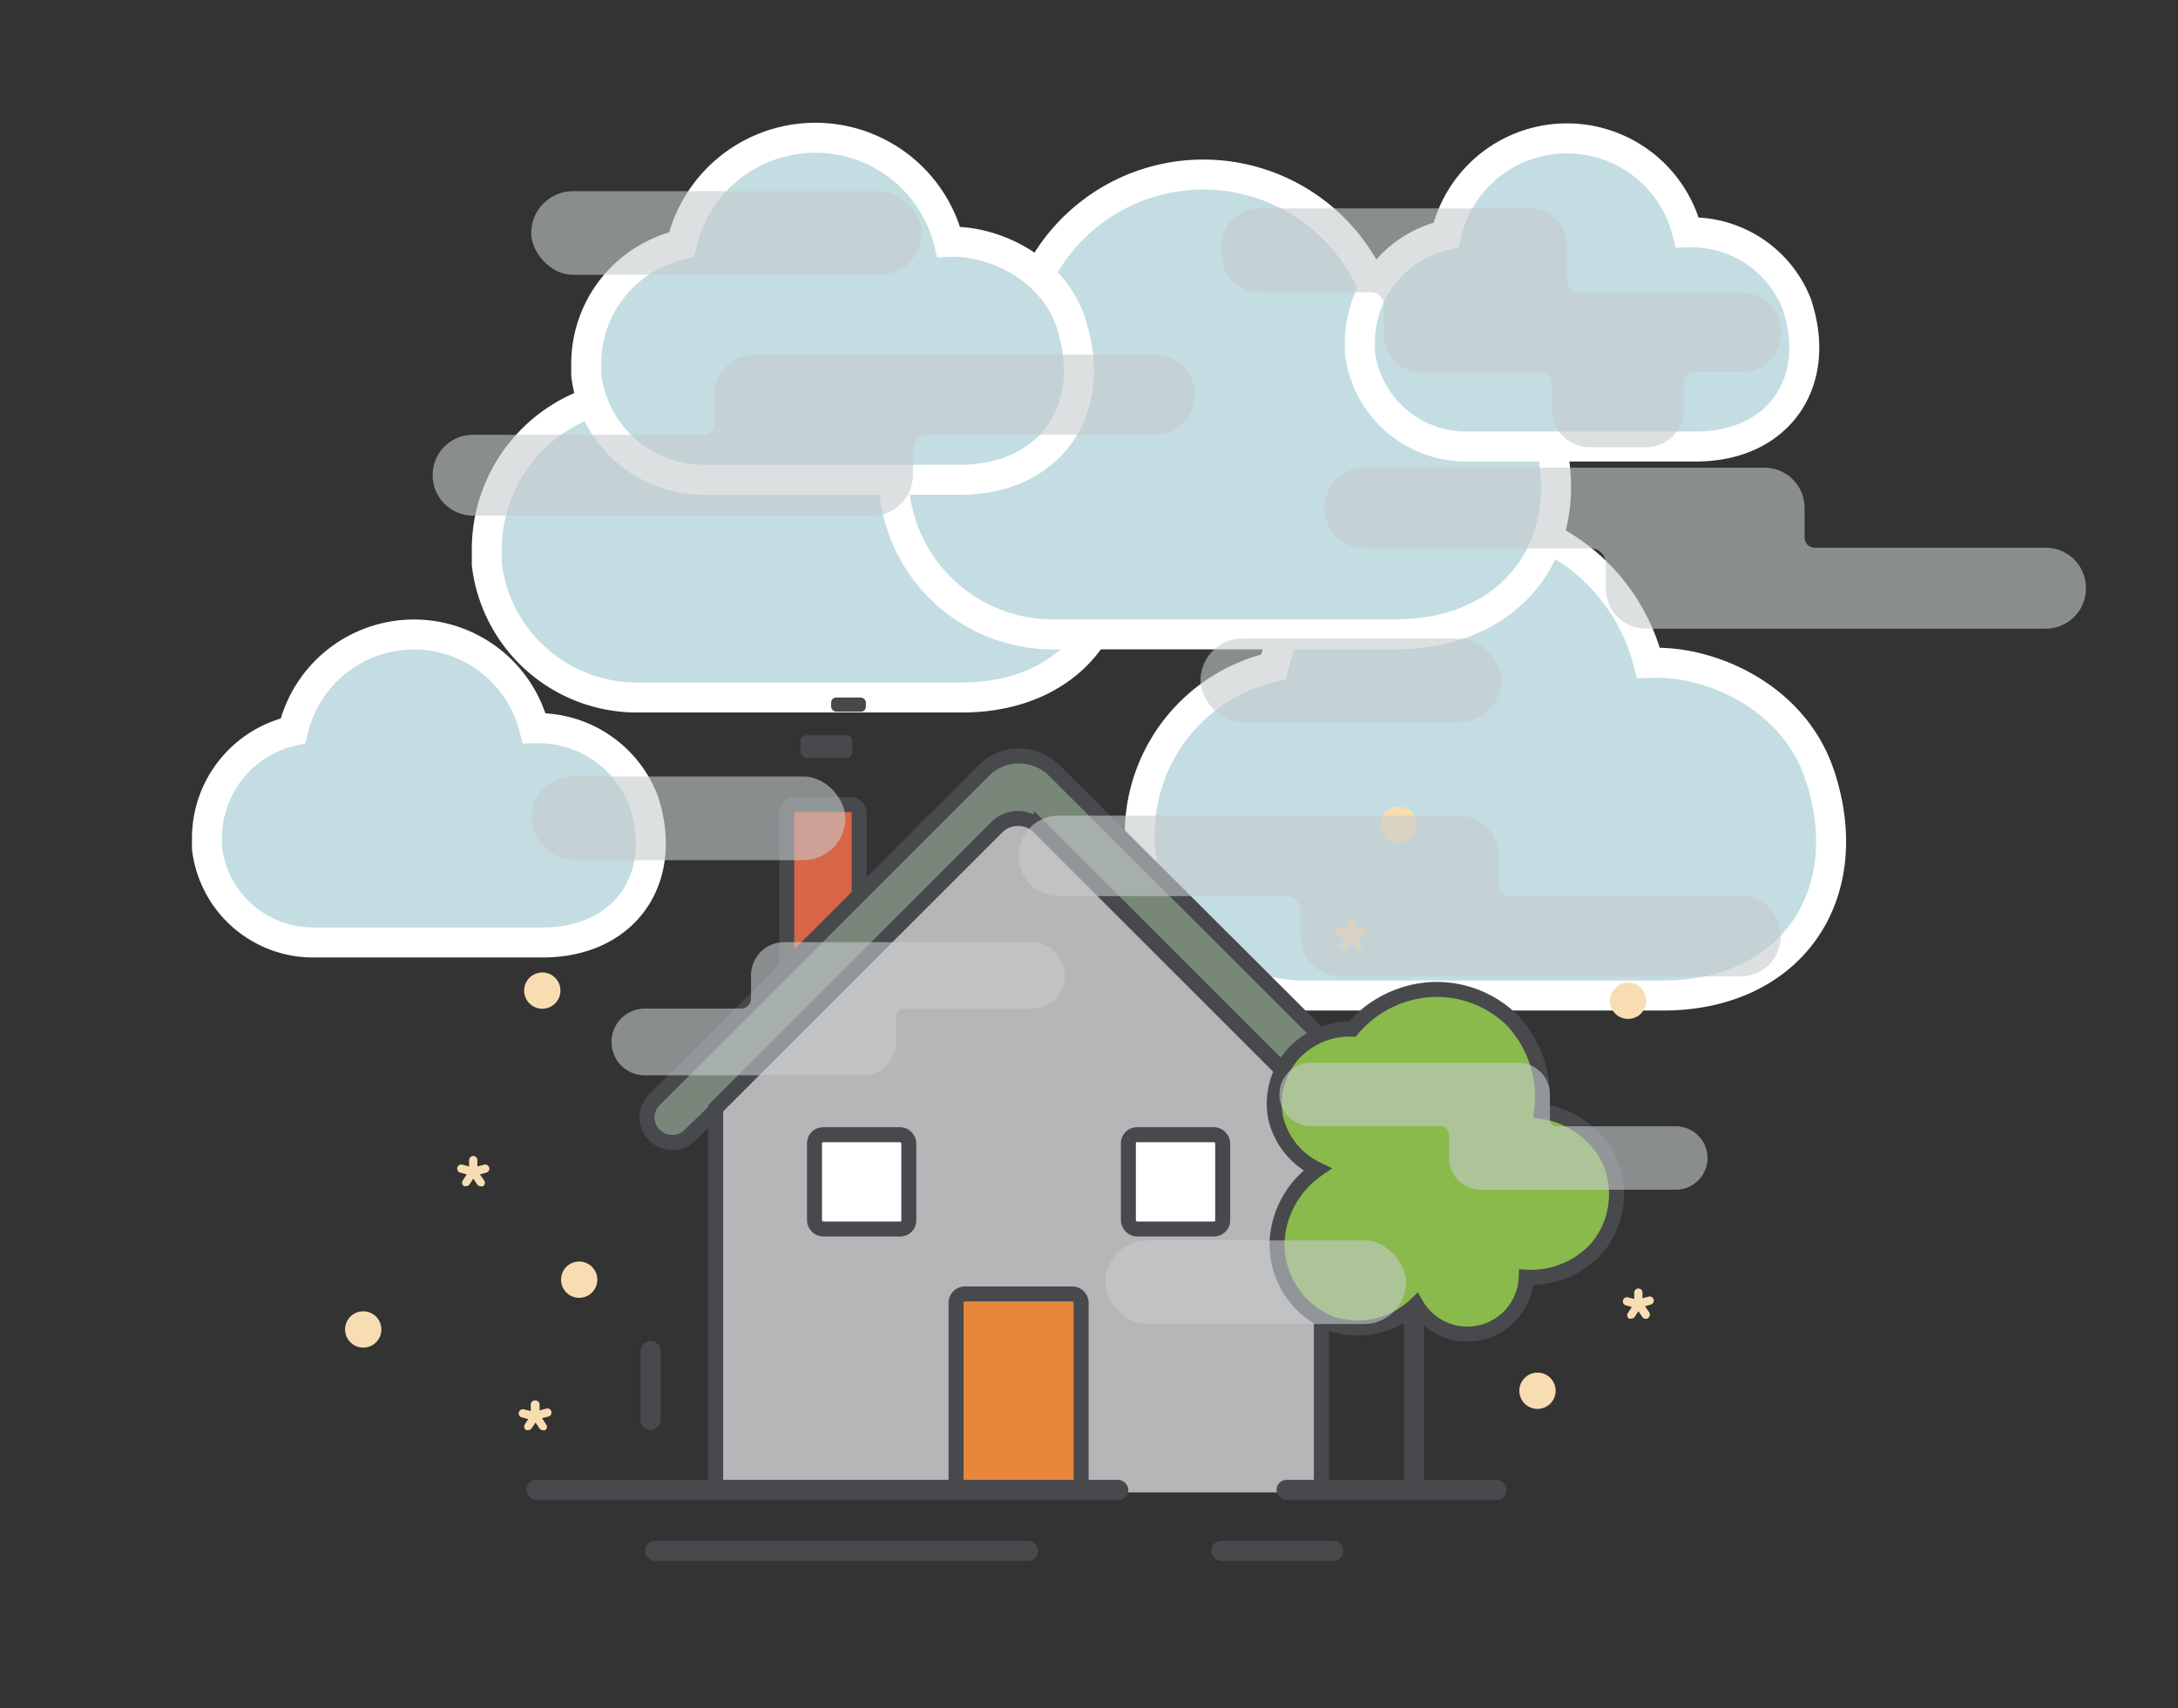 <svg xmlns="http://www.w3.org/2000/svg" viewBox="0 0 145.23 113.94"><rect x="0" y="0" width="145.23" height="113.94" fill="#333333" stroke="none"/><defs><style>.cls-1,.cls-6{fill:none;}.cls-2{fill:#c4dde2;stroke:#fff;stroke-width:2px;}.cls-10,.cls-2,.cls-3,.cls-4,.cls-6,.cls-7,.cls-8{stroke-miterlimit:10;}.cls-3{fill:#d76546;}.cls-10,.cls-3,.cls-4,.cls-6,.cls-7,.cls-8{stroke:#47494c;}.cls-4{fill:#788779;}.cls-5{fill:#b7b5b8;}.cls-7{fill:#e6873b;}.cls-8{fill:#fff;}.cls-9{fill:#47494c;}.cls-10{fill:#8aba4b;}.cls-11{fill:#f8ddb2;}.cls-12{opacity:0.59;}.cls-13{fill:#c5cacc;}</style></defs><g id="Layer_2" data-name="Layer 2"><g id="Layer_1-2" data-name="Layer 1"><g id="fog"><rect class="cls-1" width="145.23" height="113.94"/><g id="fog-2" data-name="fog"><path class="cls-2" d="M121.3,51.57c0,.13.07.21.1.29,2.55,8-2.09,14.54-10.51,14.54H87.21A11.09,11.09,0,0,1,76,56.62c0-.34,0-.69,0-1a11.43,11.43,0,0,1,8.92-11.14,12.86,12.86,0,0,1,25-.26H110C113.81,44,119.48,46.31,121.3,51.57Z"/><path class="cls-2" d="M73.61,33a2.09,2.09,0,0,1,.09.27C76,40.6,71.8,46.52,64.15,46.52H42.63a10.08,10.08,0,0,1-10.17-8.88c0-.31,0-.63,0-1a10.38,10.38,0,0,1,8.11-10.12,11.69,11.69,0,0,1,22.73-.24h.06C66.81,26.13,72,28.26,73.61,33Z"/><path class="cls-2" d="M103,28.11l.09.28c2.44,7.68-2,13.92-10.06,13.92H70.38A10.62,10.62,0,0,1,59.66,33c0-.33,0-.66,0-1a10.93,10.93,0,0,1,8.55-10.66,12.31,12.31,0,0,1,24-.26h.06C95.85,20.82,101.28,23.07,103,28.11Z"/><path class="cls-2" d="M71.38,21.44a1.43,1.43,0,0,1,.06.21C73.26,27.36,70,32,64,32H47.09a7.89,7.89,0,0,1-8-7c0-.25,0-.49,0-.74a8.14,8.14,0,0,1,6.35-7.94,9.16,9.16,0,0,1,17.82-.19h0C66,16,70.08,17.69,71.38,21.44Z"/><path class="cls-2" d="M119.8,20.25a1.3,1.3,0,0,1,.06.19c1.64,5.16-1.34,9.34-6.76,9.34H97.88a7.13,7.13,0,0,1-7.2-6.28c0-.22,0-.44,0-.67a7.34,7.34,0,0,1,5.74-7.16,8.27,8.27,0,0,1,16.09-.17h0A7.55,7.55,0,0,1,119.8,20.25Z"/><path class="cls-2" d="M42.88,53.32l.07.19c1.64,5.16-1.35,9.35-6.76,9.35H21a7.13,7.13,0,0,1-7.2-6.29c0-.22,0-.44,0-.67a7.34,7.34,0,0,1,5.74-7.16,8.27,8.27,0,0,1,16.08-.17h0A7.54,7.54,0,0,1,42.88,53.32Z"/><g id="house"><path class="cls-3" d="M57.29,54.21v5.7l-4.83,4.58V54.21a.57.57,0,0,1,.58-.55H56.7A.57.57,0,0,1,57.29,54.21Z"/><path class="cls-4" d="M92.23,75.71h0a1.67,1.67,0,0,1-2.36,0L88.15,74l-2.72-2.72-16-16a2.08,2.08,0,0,0-2.94,0l-9.2,9.2-3.46,3.46-3.38,3.38-2.65,2.65L46,75.71a1.67,1.67,0,0,1-2.36,0h0a1.65,1.65,0,0,1,0-2.36l8.81-8.81,4.83-4.83,8.31-8.31h0a3.33,3.33,0,0,1,4.72,0l22,21.95A1.67,1.67,0,0,1,92.23,75.71Z"/><path class="cls-5" d="M88.11,74V99.54H47.72V73.92l2.65-2.65,3.38-3.38,3.46-3.46,9.24-9.24a2,2,0,0,1,2.86,0L85.39,71.27Z"/><path class="cls-6" d="M71.38,99.54H47.72V73.92l2.65-2.65,3.38-3.38,3.46-3.46,9.24-9.24a2,2,0,0,1,2.86,0L85.39,71.27,88.11,74V99.54"/><path class="cls-7" d="M64.35,86.3h7.14a.6.6,0,0,1,.6.6V99.54a0,0,0,0,1,0,0H63.75a0,0,0,0,1,0,0V86.9A.6.6,0,0,1,64.35,86.3Z"/><rect class="cls-8" x="54.31" y="75.68" width="6.29" height="6.29" rx="0.57"/><rect class="cls-8" x="75.24" y="75.68" width="6.29" height="6.29" rx="0.57"/><rect class="cls-9" x="53.38" y="49.04" width="3.45" height="1.5" rx="0.38"/><rect class="cls-9" x="55.42" y="46.52" width="2.32" height="0.95" rx="0.34"/></g><g id="lower"><rect class="cls-9" x="35.1" y="98.7" width="40.14" height="1.34" rx="0.67"/><rect class="cls-9" x="85.12" y="98.7" width="15.35" height="1.34" rx="0.67"/><rect class="cls-9" x="80.76" y="102.77" width="8.83" height="1.34" rx="0.67"/><rect class="cls-9" x="43.01" y="102.77" width="26.21" height="1.34" rx="0.67"/><rect class="cls-9" x="40.41" y="91.73" width="5.94" height="1.34" rx="0.67" transform="translate(135.78 49.03) rotate(90)"/></g><g id="tree"><rect class="cls-9" x="87.84" y="92" width="12.86" height="1.34" transform="translate(186.95 -1.6) rotate(90)"/><path class="cls-10" d="M90.17,68.64A7.45,7.45,0,0,1,95.44,66a7.22,7.22,0,0,1,5.35,2,7.44,7.44,0,0,1,2,6.12,6,6,0,0,1,4.46,3.13,5.6,5.6,0,0,1-.77,6,5.91,5.91,0,0,1-4.71,1.93A3.93,3.93,0,0,1,94.43,87a5.6,5.6,0,0,1-5.67,1.28,5.68,5.68,0,0,1-3.6-5.55A6.26,6.26,0,0,1,87.84,78a5.11,5.11,0,0,1-2.78-3.44,5,5,0,0,1,1.06-4.14A5.12,5.12,0,0,1,90.17,68.64Z"/></g><g id="outer"><circle class="cls-11" cx="38.62" cy="85.35" r="1.21"/><circle class="cls-11" cx="24.22" cy="88.67" r="1.21"/><circle class="cls-11" cx="36.16" cy="66.07" r="1.21"/><circle class="cls-11" cx="93.27" cy="55.01" r="1.21"/><circle class="cls-11" cx="108.56" cy="66.75" r="1.21"/><circle class="cls-11" cx="102.52" cy="92.76" r="1.21"/><path class="cls-11" d="M31.56,77.1a.29.29,0,0,0-.28.28v.42l-.45-.12a.27.27,0,1,0-.14.53l.43.12-.26.4a.27.27,0,0,0,.08.38.3.3,0,0,0,.15,0,.28.28,0,0,0,.23-.13l.24-.37.26.39a.28.28,0,0,0,.23.12.32.32,0,0,0,.16,0,.28.28,0,0,0,.07-.39L32,78.33l.43-.12a.27.27,0,0,0,.19-.34.28.28,0,0,0-.34-.19l-.45.12v-.42A.28.28,0,0,0,31.56,77.1Z"/><path class="cls-11" d="M35.66,93.41a.27.27,0,0,0-.27.27v.43L34.93,94a.27.27,0,0,0-.33.19.27.27,0,0,0,.19.34l.43.12L35,95a.28.28,0,0,0,.08.38.3.3,0,0,0,.15,0,.28.28,0,0,0,.23-.13l.25-.37.26.39a.27.27,0,0,0,.23.12.3.3,0,0,0,.15,0,.27.27,0,0,0,.07-.38l-.28-.42.43-.11a.27.27,0,1,0-.14-.53l-.45.12v-.43A.28.28,0,0,0,35.66,93.41Z"/><path class="cls-11" d="M90.09,61.31a.27.27,0,0,0-.27.28V62l-.45-.12a.27.27,0,0,0-.34.19.28.28,0,0,0,.19.34l.44.12-.26.4a.27.27,0,0,0,.08.38.27.27,0,0,0,.15,0,.28.28,0,0,0,.23-.13l.24-.37.26.39a.27.27,0,0,0,.38.07.27.27,0,0,0,.08-.38l-.28-.42.43-.11a.28.28,0,0,0,.19-.34.27.27,0,0,0-.34-.19l-.45.12v-.42A.27.27,0,0,0,90.09,61.31Z"/><path class="cls-11" d="M109.25,85.94a.27.27,0,0,0-.28.28v.42l-.45-.12a.28.28,0,0,0-.15.53l.44.12-.26.4a.27.27,0,0,0,.08.38.27.27,0,0,0,.15,0,.28.28,0,0,0,.23-.13l.24-.37.26.39a.27.27,0,0,0,.23.12.21.21,0,0,0,.15-.05.27.27,0,0,0,.08-.38l-.28-.41.43-.12a.28.28,0,0,0-.15-.53l-.45.12v-.42A.27.27,0,0,0,109.25,85.94Z"/></g><g class="cls-12"><path class="cls-13" d="M118.74,22v.3a2.51,2.51,0,0,1-2.51,2.51H113a.73.73,0,0,0-.73.73v1.78a2.51,2.51,0,0,1-2.51,2.51H106a2.51,2.51,0,0,1-2.51-2.51V25.55a.7.7,0,0,0-.7-.7h-8a2.51,2.51,0,0,1-2.51-2.51v-2a.85.85,0,0,0-.85-.85H84A2.51,2.51,0,0,1,81.46,17v-.61A2.51,2.51,0,0,1,84,13.9h18a2.51,2.51,0,0,1,2.51,2.51v2.27a.85.85,0,0,0,.85.85h10.88A2.51,2.51,0,0,1,118.74,22Z"/><rect class="cls-13" x="35.42" y="12.75" width="26.03" height="5.58" rx="2.79"/><path class="cls-13" d="M139.09,39.24h0a2.68,2.68,0,0,1-2.68,2.69H109.76a2.68,2.68,0,0,1-2.69-2.69V37.57a1,1,0,0,0-1-1H91a2.68,2.68,0,0,1-2.69-2.69h0A2.68,2.68,0,0,1,91,31.19h26.65a2.68,2.68,0,0,1,2.68,2.68v2a.67.67,0,0,0,.66.66h15.46A2.68,2.68,0,0,1,139.09,39.24Z"/><path class="cls-13" d="M118.74,62.44h0a2.68,2.68,0,0,1-2.69,2.69H89.4a2.68,2.68,0,0,1-2.68-2.69V60.77a1,1,0,0,0-1-1H70.6a2.68,2.68,0,0,1-2.68-2.69h0a2.68,2.68,0,0,1,2.68-2.68H97.25a2.68,2.68,0,0,1,2.69,2.68v2a.66.66,0,0,0,.66.66h15.45A2.68,2.68,0,0,1,118.74,62.44Z"/><path class="cls-13" d="M28.85,31.7h0a2.69,2.69,0,0,0,2.69,2.69H58.19a2.69,2.69,0,0,0,2.68-2.69V30a1,1,0,0,1,1-1H77a2.69,2.69,0,0,0,2.68-2.69h0A2.68,2.68,0,0,0,77,23.65H50.34a2.68,2.68,0,0,0-2.69,2.68v2A.66.66,0,0,1,47,29H31.54A2.68,2.68,0,0,0,28.85,31.7Z"/><rect class="cls-13" x="80.05" y="42.59" width="20.05" height="5.58" rx="2.79"/><rect class="cls-13" x="35.42" y="51.79" width="20.95" height="5.58" rx="2.79"/><path class="cls-13" d="M71,65.05h0a2.21,2.21,0,0,1-2.21,2.22H60.35a.58.58,0,0,0-.59.59V69.5a2.21,2.21,0,0,1-2.21,2.22H43a2.21,2.21,0,0,1-2.22-2.22v0A2.21,2.21,0,0,1,43,67.27H49.4a.67.67,0,0,0,.68-.68V65.05a2.21,2.21,0,0,1,2.22-2.21H68.82A2.21,2.21,0,0,1,71,65.05Z"/><rect class="cls-13" x="73.7" y="82.73" width="20.05" height="5.58" rx="2.79"/><path class="cls-13" d="M113.86,77.23h0a2.12,2.12,0,0,1-2.12,2.12h-13a2.12,2.12,0,0,1-2.12-2.12V75.68a.57.57,0,0,0-.57-.57H87.43A2.12,2.12,0,0,1,85.31,73h0a2.12,2.12,0,0,1,2.12-2.12h13.8A2.12,2.12,0,0,1,103.35,73v1.69a.44.44,0,0,0,.43.43h8A2.12,2.12,0,0,1,113.86,77.23Z"/></g></g></g></g></g></svg>